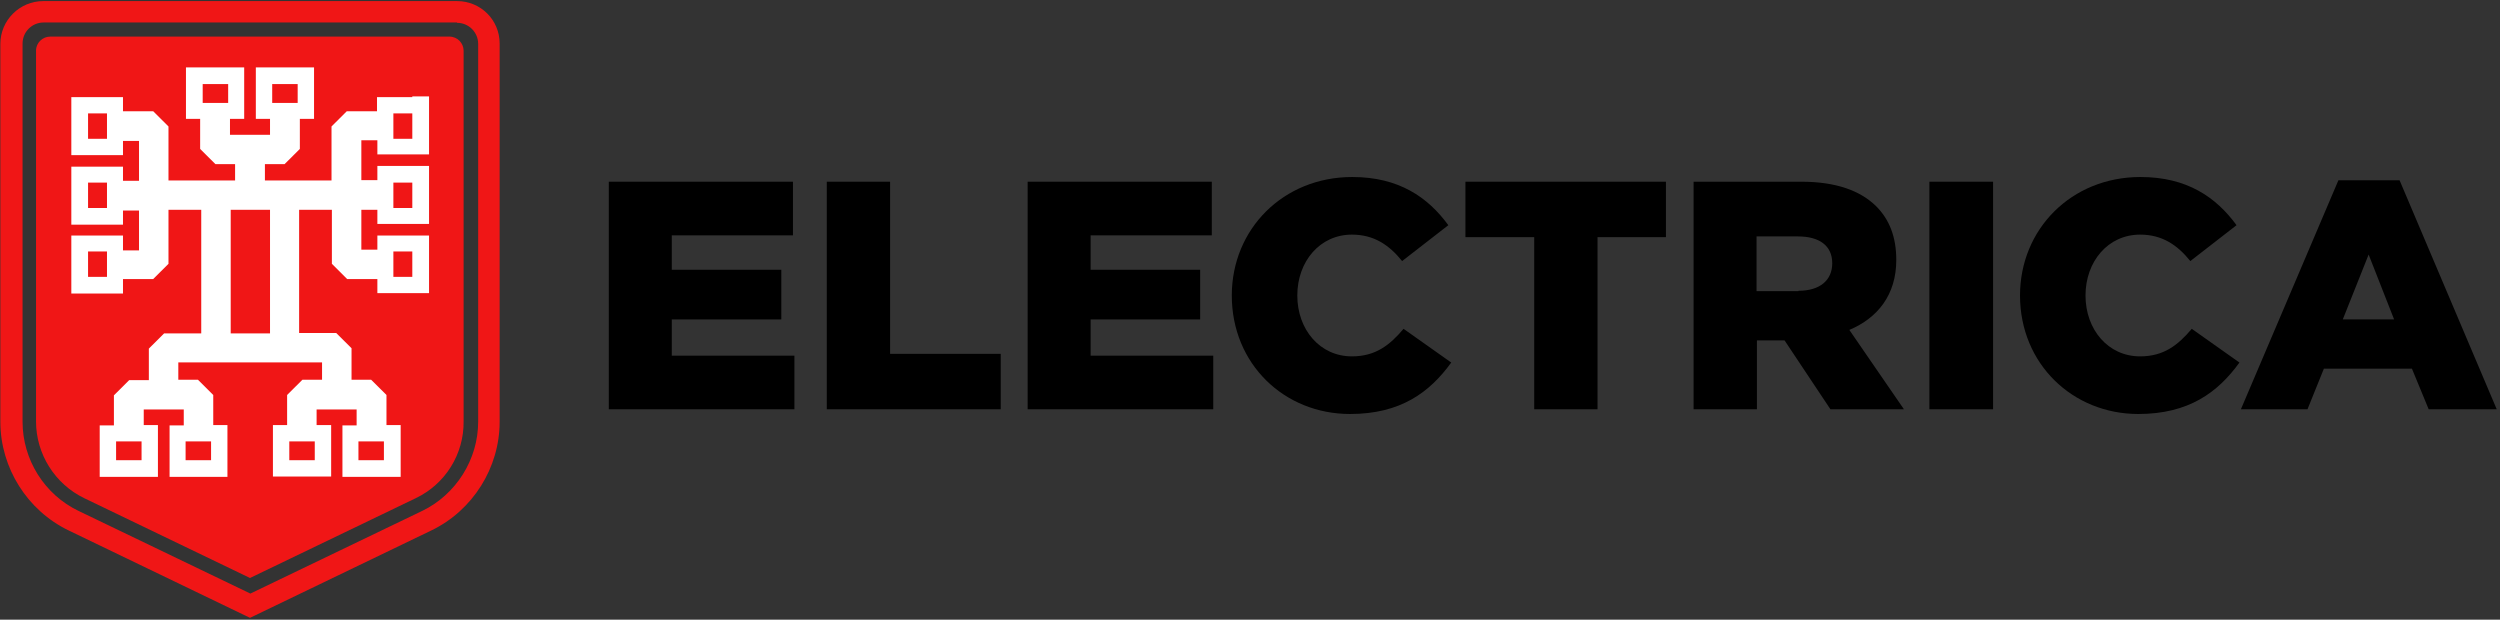 <svg width="117" height="29" viewBox="0 0 117 29" fill="none" xmlns="http://www.w3.org/2000/svg">
<rect x="0" y="0" width="117" height="29" fill="#333333" stroke="none"/>
<path fill-rule="evenodd" clip-rule="evenodd" d="M28.509 8.504H37.11V11.014H31.439V12.625H36.565V14.949H31.439V16.645H37.178V19.154H28.492V8.504H28.509Z" fill="black"/>
<path fill-rule="evenodd" clip-rule="evenodd" d="M38.694 8.504H41.657V16.56H46.834V19.154H38.694V8.504Z" fill="black"/>
<path fill-rule="evenodd" clip-rule="evenodd" d="M48.111 8.504H56.712V11.014H51.041V12.625H56.167V14.949H51.041V16.645H56.78V19.154H48.094V8.504H48.111Z" fill="black"/>
<path fill-rule="evenodd" clip-rule="evenodd" d="M57.648 13.829C57.648 10.726 60.05 8.284 63.286 8.284C65.466 8.284 66.828 9.233 67.782 10.539L65.619 12.218C65.006 11.455 64.29 10.98 63.269 10.98C61.77 10.98 60.714 12.235 60.714 13.829C60.714 15.423 61.77 16.678 63.269 16.678C64.376 16.678 65.04 16.153 65.687 15.389L67.918 16.967C66.913 18.357 65.551 19.375 63.183 19.375C60.101 19.375 57.648 17.034 57.648 13.829Z" fill="black"/>
<path fill-rule="evenodd" clip-rule="evenodd" d="M71.784 11.099H68.582V8.504H77.966V11.099H74.764V19.154H71.801V11.099H71.784Z" fill="black"/>
<path fill-rule="evenodd" clip-rule="evenodd" d="M79.243 8.504H84.301C85.936 8.504 87.06 8.928 87.793 9.64C88.423 10.268 88.746 11.082 88.746 12.167C88.746 13.795 87.878 14.881 86.549 15.44L89.104 19.154H85.664L83.518 15.932H82.224V19.154H79.26V8.504H79.243ZM84.165 13.609C85.17 13.609 85.749 13.117 85.749 12.32C85.749 11.489 85.136 11.065 84.148 11.065H82.207V13.626H84.165V13.609Z" fill="black"/>
<path fill-rule="evenodd" clip-rule="evenodd" d="M90.296 8.504H93.276V19.154H90.296V8.504Z" fill="black"/>
<path fill-rule="evenodd" clip-rule="evenodd" d="M94.537 13.829C94.537 10.726 96.938 8.284 100.174 8.284C102.354 8.284 103.716 9.233 104.67 10.539L102.507 12.218C101.894 11.455 101.179 10.98 100.157 10.98C98.658 10.98 97.602 12.235 97.602 13.829C97.602 15.423 98.658 16.678 100.157 16.678C101.264 16.678 101.928 16.153 102.575 15.389L104.806 16.967C103.801 18.357 102.439 19.375 100.072 19.375C97.006 19.375 94.537 17.034 94.537 13.829Z" fill="black"/>
<path fill-rule="evenodd" clip-rule="evenodd" d="M109.438 8.436H112.3L116.847 19.154H113.662L112.879 17.255H108.757L107.991 19.154H104.874L109.438 8.436ZM112.044 14.948L110.852 11.913L109.643 14.948H112.044Z" fill="black"/>
<path fill-rule="evenodd" clip-rule="evenodd" d="M21.39 1.068C21.935 1.068 22.378 1.509 22.378 2.052V19.74C22.378 21.504 21.339 23.149 19.756 23.912L11.717 27.779L3.679 23.912C2.078 23.149 1.056 21.504 1.056 19.74V2.035C1.056 1.492 1.499 1.052 2.044 1.052H21.39V1.068ZM21.39 0.051H2.027C0.92 0.051 0.017 0.95 0.017 2.052V19.74C0.017 21.894 1.277 23.895 3.219 24.828L11.7 28.915L20.181 24.828C22.123 23.895 23.383 21.894 23.383 19.74V2.035C23.383 0.933 22.497 0.051 21.39 0.051Z" fill="#F01616"/>
<path fill-rule="evenodd" clip-rule="evenodd" d="M19.449 23.319L11.7 27.05L3.951 23.319C2.572 22.657 1.686 21.25 1.686 19.723V2.374C1.686 2.001 1.993 1.713 2.35 1.713H21.033C21.407 1.713 21.697 2.018 21.697 2.374V19.723C21.714 21.25 20.845 22.657 19.449 23.319Z" fill="#F01616"/>
<path fill-rule="evenodd" clip-rule="evenodd" d="M19.296 4.545H18.41H17.644V5.206H16.23L15.515 5.919V8.446H12.398V7.682H13.318L14.033 6.97V5.563H14.697V4.799V3.918V3.154H13.931H12.739H11.973V3.918V4.799V5.563H12.637V6.309H10.763V5.563H11.428V4.799V3.918V3.154H10.661H9.469H8.703V3.918V4.799V5.563H9.367V6.97L10.082 7.682H11.002V8.446H7.885V5.919L7.17 5.206H5.756V4.545H4.99H4.104H3.338V5.308V6.495V7.259H4.104H4.99H5.756V6.597H6.506V8.463H5.756V7.801H4.99H4.104H3.338V8.564V9.751V10.515H4.104H4.99H5.756V9.853H6.506V11.719H5.756V11.023H4.99H4.104H3.338V11.787V12.974V13.737H4.104H4.99H5.756V13.059H7.17L7.885 12.346V9.819H9.418V15.602H7.681L6.966 16.315V17.79H6.046L5.331 18.502V19.91H4.666V20.673V21.555V22.318H5.433H6.625H7.391V21.538V20.656V19.893H6.727V19.164H8.6V19.91H7.936V20.673V21.555V22.318H8.686H9.878H10.644V21.538V20.656V19.893H9.98V18.485L9.265 17.773H8.345V16.959H15.072V17.773H14.152L13.437 18.485V19.893H12.773V20.656V21.538V22.301H13.539H14.732H15.498V21.538V20.656V19.893H14.817V19.164H16.69V19.91H16.026V20.673V21.555V22.318H16.792H17.984H18.751V21.538V20.656V19.893H18.087V18.485L17.371 17.773H16.452V16.298L15.736 15.585H13.999V9.819H15.532V12.346L16.247 13.059H17.661V13.72H18.427H19.313H20.079V12.957V11.77V11.023H19.313H18.427H17.661V11.685H16.911V9.819H17.661V10.481H18.427H19.313H20.079V9.718V8.53V7.767H19.313H18.427H17.661V8.429H16.911V6.563H17.661V7.225H18.427H19.313H20.079V6.461V5.274V4.511H19.296V4.545ZM12.739 3.935H13.931V4.816H12.739V3.935ZM9.486 3.935H10.678V4.816H9.486V3.935ZM5.007 6.495H4.121V5.308H5.007V6.495ZM5.007 9.735H4.121V8.547H5.007V9.735ZM5.007 12.957H4.121V11.77H5.007V12.957ZM6.625 21.538H5.433V20.656H6.625V21.538ZM9.878 21.538H8.686V20.656H9.878V21.538ZM14.731 21.538H13.539V20.656H14.731V21.538ZM17.967 21.538H16.775V20.656H17.967V21.538ZM12.62 15.602H10.797V9.819H12.637V15.602H12.62ZM18.41 11.77H19.296V12.957H18.41V11.77ZM18.41 8.547H19.296V9.735H18.41V8.547ZM19.296 6.495H18.41V5.308H19.296V6.495Z" fill="white"/>
</svg>
